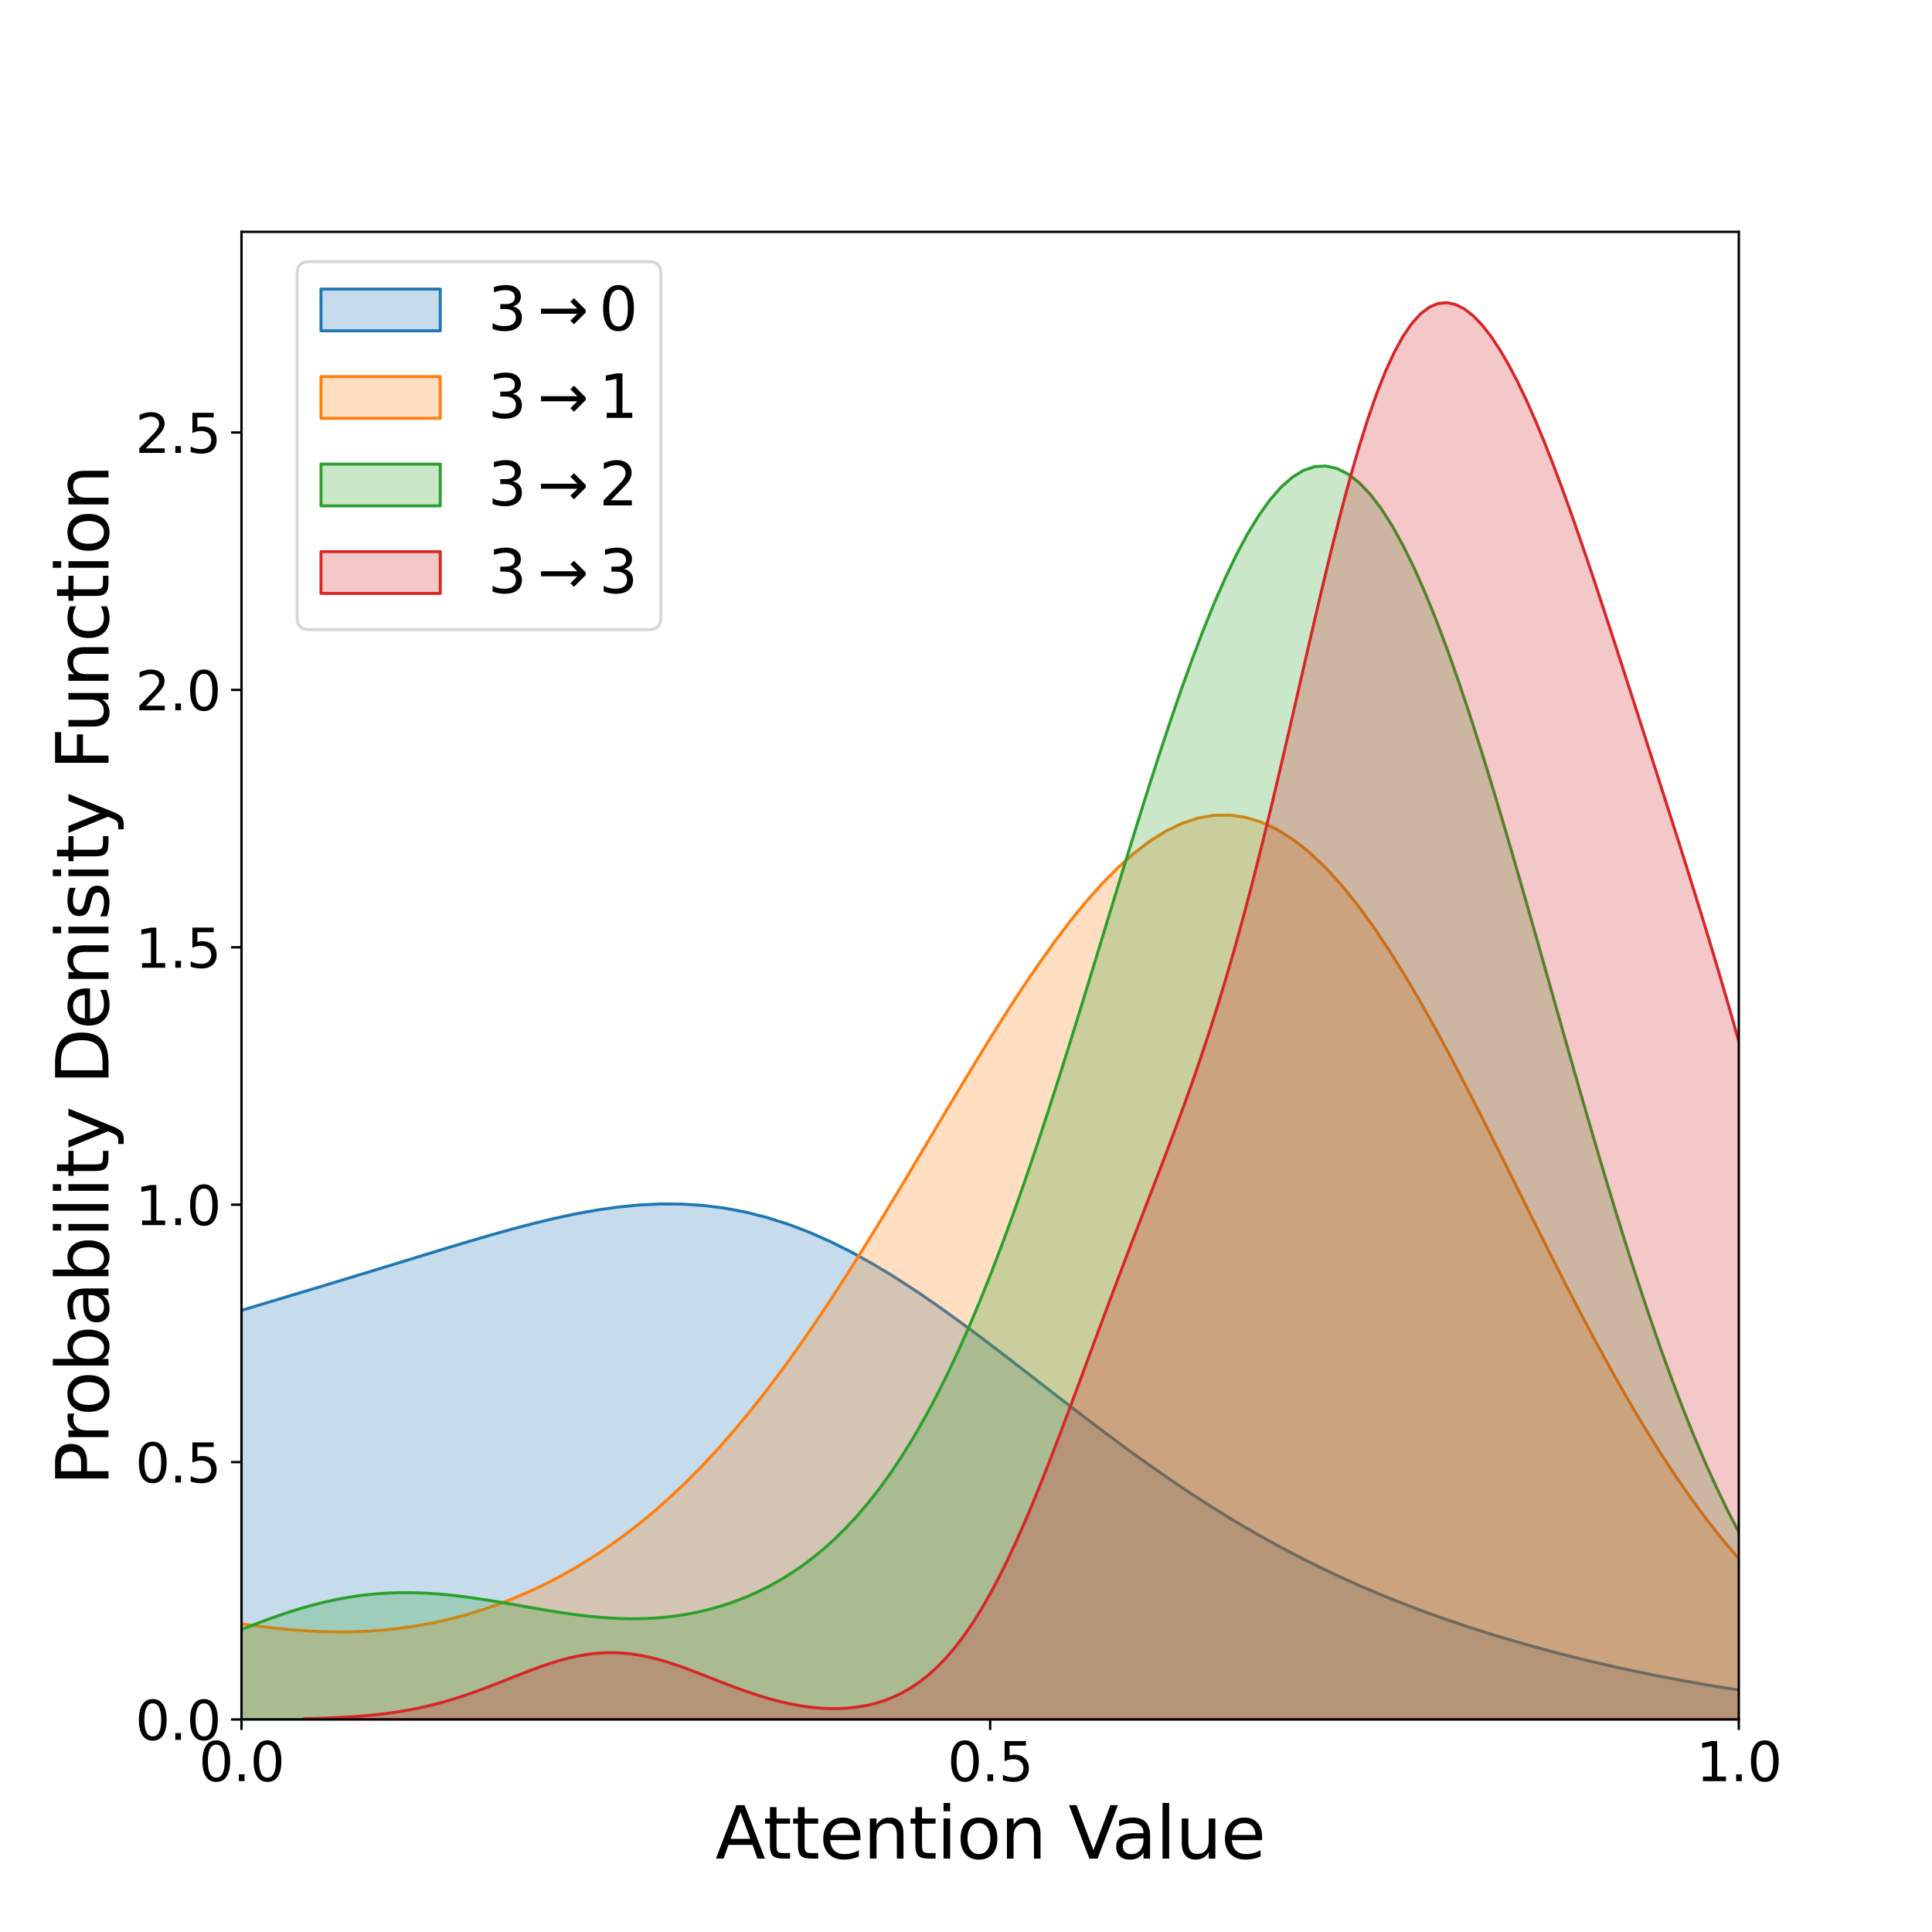 <?xml version="1.0" encoding="utf-8" standalone="no"?>
<!DOCTYPE svg PUBLIC "-//W3C//DTD SVG 1.1//EN"
  "http://www.w3.org/Graphics/SVG/1.1/DTD/svg11.dtd">
<svg xmlns:xlink="http://www.w3.org/1999/xlink" width="648pt" height="648pt" viewBox="0 0 648 648" xmlns="http://www.w3.org/2000/svg" version="1.1">
 <defs>
  <style type="text/css">*{stroke-linejoin: round; stroke-linecap: butt}</style>
 </defs>
 <g id="figure_1">
  <g id="patch_1">
   <path d="M 0 648 
L 648 648 
L 648 0 
L 0 0 
z
" style="fill: #ffffff"/>
  </g>
  <g id="axes_1">
   <g id="patch_2">
    <path d="M 81 576.72 
L 583.2 576.72 
L 583.2 77.76 
L 81 77.76 
z
" style="fill: #ffffff"/>
   </g>
   <g id="PolyCollection_1">
    <path d="M -646.642 576.62 
L -646.642 576.72 
L -639.526 576.72 
L -632.41 576.72 
L -625.294 576.72 
L -618.178 576.72 
L -611.062 576.72 
L -603.946 576.72 
L -596.83 576.72 
L -589.714 576.72 
L -582.598 576.72 
L -575.482 576.72 
L -568.366 576.72 
L -561.25 576.72 
L -554.134 576.72 
L -547.018 576.72 
L -539.902 576.72 
L -532.786 576.72 
L -525.67 576.72 
L -518.554 576.72 
L -511.438 576.72 
L -504.322 576.72 
L -497.206 576.72 
L -490.09 576.72 
L -482.974 576.72 
L -475.858 576.72 
L -468.742 576.72 
L -461.626 576.72 
L -454.51 576.72 
L -447.394 576.72 
L -440.278 576.72 
L -433.162 576.72 
L -426.046 576.72 
L -418.93 576.72 
L -411.814 576.72 
L -404.698 576.72 
L -397.582 576.72 
L -390.466 576.72 
L -383.35 576.72 
L -376.234 576.72 
L -369.118 576.72 
L -362.002 576.72 
L -354.886 576.72 
L -347.77 576.72 
L -340.654 576.72 
L -333.538 576.72 
L -326.422 576.72 
L -319.306 576.72 
L -312.19 576.72 
L -305.074 576.72 
L -297.958 576.72 
L -290.842 576.72 
L -283.726 576.72 
L -276.61 576.72 
L -269.494 576.72 
L -262.378 576.72 
L -255.262 576.72 
L -248.146 576.72 
L -241.03 576.72 
L -233.914 576.72 
L -226.798 576.72 
L -219.682 576.72 
L -212.566 576.72 
L -205.45 576.72 
L -198.334 576.72 
L -191.218 576.72 
L -184.102 576.72 
L -176.986 576.72 
L -169.87 576.72 
L -162.754 576.72 
L -155.638 576.72 
L -148.522 576.72 
L -141.406 576.72 
L -134.29 576.72 
L -127.174 576.72 
L -120.058 576.72 
L -112.942 576.72 
L -105.826 576.72 
L -98.71 576.72 
L -91.594 576.72 
L -84.478 576.72 
L -77.362 576.72 
L -70.246 576.72 
L -63.13 576.72 
L -56.014 576.72 
L -48.898 576.72 
L -41.782 576.72 
L -34.666 576.72 
L -27.55 576.72 
L -20.434 576.72 
L -13.318 576.72 
L -6.202 576.72 
L 0.914 576.72 
L 8.03 576.72 
L 15.146 576.72 
L 22.262 576.72 
L 29.378 576.72 
L 36.494 576.72 
L 43.61 576.72 
L 50.727 576.72 
L 57.843 576.72 
L 64.959 576.72 
L 72.075 576.72 
L 79.191 576.72 
L 86.307 576.72 
L 93.423 576.72 
L 100.539 576.72 
L 107.655 576.72 
L 114.771 576.72 
L 121.887 576.72 
L 129.003 576.72 
L 136.119 576.72 
L 143.235 576.72 
L 150.351 576.72 
L 157.467 576.72 
L 164.583 576.72 
L 171.699 576.72 
L 178.815 576.72 
L 185.931 576.72 
L 193.047 576.72 
L 200.163 576.72 
L 207.279 576.72 
L 214.395 576.72 
L 221.511 576.72 
L 228.627 576.72 
L 235.743 576.72 
L 242.859 576.72 
L 249.975 576.72 
L 257.091 576.72 
L 264.207 576.72 
L 271.323 576.72 
L 278.439 576.72 
L 285.555 576.72 
L 292.671 576.72 
L 299.787 576.72 
L 306.903 576.72 
L 314.019 576.72 
L 321.135 576.72 
L 328.251 576.72 
L 335.367 576.72 
L 342.483 576.72 
L 349.599 576.72 
L 356.715 576.72 
L 363.831 576.72 
L 370.947 576.72 
L 378.063 576.72 
L 385.179 576.72 
L 392.295 576.72 
L 399.411 576.72 
L 406.527 576.72 
L 413.643 576.72 
L 420.759 576.72 
L 427.875 576.72 
L 434.991 576.72 
L 442.107 576.72 
L 449.223 576.72 
L 456.339 576.72 
L 463.455 576.72 
L 470.571 576.72 
L 477.687 576.72 
L 484.803 576.72 
L 491.919 576.72 
L 499.035 576.72 
L 506.151 576.72 
L 513.267 576.72 
L 520.383 576.72 
L 527.499 576.72 
L 534.615 576.72 
L 541.731 576.72 
L 548.847 576.72 
L 555.963 576.72 
L 563.079 576.72 
L 570.195 576.72 
L 577.311 576.72 
L 584.427 576.72 
L 591.543 576.72 
L 598.659 576.72 
L 605.775 576.72 
L 612.891 576.72 
L 620.007 576.72 
L 627.123 576.72 
L 634.239 576.72 
L 641.355 576.72 
L 648.471 576.72 
L 655.587 576.72 
L 662.703 576.72 
L 669.819 576.72 
L 676.935 576.72 
L 684.051 576.72 
L 691.167 576.72 
L 698.283 576.72 
L 705.399 576.72 
L 712.515 576.72 
L 719.631 576.72 
L 726.747 576.72 
L 733.863 576.72 
L 740.979 576.72 
L 748.095 576.72 
L 755.211 576.72 
L 762.327 576.72 
L 769.443 576.72 
L 769.443 576.605 
L 769.443 576.605 
L 762.327 576.575 
L 755.211 576.537 
L 748.095 576.491 
L 740.979 576.435 
L 733.863 576.368 
L 726.747 576.286 
L 719.631 576.189 
L 712.515 576.073 
L 705.399 575.936 
L 698.283 575.774 
L 691.167 575.586 
L 684.051 575.367 
L 676.935 575.113 
L 669.819 574.822 
L 662.703 574.489 
L 655.587 574.111 
L 648.471 573.683 
L 641.355 573.202 
L 634.239 572.664 
L 627.123 572.066 
L 620.007 571.403 
L 612.891 570.673 
L 605.775 569.872 
L 598.659 568.998 
L 591.543 568.048 
L 584.427 567.02 
L 577.311 565.911 
L 570.195 564.72 
L 563.079 563.445 
L 555.963 562.084 
L 548.847 560.634 
L 541.731 559.094 
L 534.615 557.461 
L 527.499 555.732 
L 520.383 553.903 
L 513.267 551.971 
L 506.151 549.928 
L 499.035 547.771 
L 491.919 545.491 
L 484.803 543.082 
L 477.687 540.535 
L 470.571 537.84 
L 463.455 534.988 
L 456.339 531.969 
L 449.223 528.775 
L 442.107 525.395 
L 434.991 521.823 
L 427.875 518.05 
L 420.759 514.073 
L 413.643 509.89 
L 406.527 505.501 
L 399.411 500.911 
L 392.295 496.128 
L 385.179 491.165 
L 378.063 486.039 
L 370.947 480.772 
L 363.831 475.39 
L 356.715 469.926 
L 349.599 464.415 
L 342.483 458.896 
L 335.367 453.414 
L 328.251 448.012 
L 321.135 442.74 
L 314.019 437.644 
L 306.903 432.772 
L 299.787 428.17 
L 292.671 423.882 
L 285.555 419.945 
L 278.439 416.395 
L 271.323 413.259 
L 264.207 410.561 
L 257.091 408.313 
L 249.975 406.523 
L 242.859 405.19 
L 235.743 404.306 
L 228.627 403.855 
L 221.511 403.816 
L 214.395 404.16 
L 207.279 404.855 
L 200.163 405.864 
L 193.047 407.148 
L 185.931 408.668 
L 178.815 410.383 
L 171.699 412.255 
L 164.583 414.247 
L 157.467 416.327 
L 150.351 418.464 
L 143.235 420.635 
L 136.119 422.821 
L 129.003 425.006 
L 121.887 427.182 
L 114.771 429.345 
L 107.655 431.493 
L 100.539 433.631 
L 93.423 435.765 
L 86.307 437.904 
L 79.191 440.058 
L 72.075 442.238 
L 64.959 444.454 
L 57.843 446.716 
L 50.727 449.031 
L 43.61 451.406 
L 36.494 453.845 
L 29.378 456.348 
L 22.262 458.915 
L 15.146 461.539 
L 8.03 464.216 
L 0.914 466.936 
L -6.202 469.687 
L -13.318 472.459 
L -20.434 475.237 
L -27.55 478.008 
L -34.666 480.757 
L -41.782 483.472 
L -48.898 486.14 
L -56.014 488.748 
L -63.13 491.287 
L -70.246 493.747 
L -77.362 496.123 
L -84.478 498.408 
L -91.594 500.6 
L -98.71 502.698 
L -105.826 504.701 
L -112.942 506.611 
L -120.058 508.431 
L -127.174 510.166 
L -134.29 511.82 
L -141.406 513.401 
L -148.522 514.913 
L -155.638 516.365 
L -162.754 517.762 
L -169.87 519.112 
L -176.986 520.42 
L -184.102 521.694 
L -191.218 522.94 
L -198.334 524.162 
L -205.45 525.366 
L -212.566 526.557 
L -219.682 527.739 
L -226.798 528.916 
L -233.914 530.091 
L -241.03 531.268 
L -248.146 532.449 
L -255.262 533.636 
L -262.378 534.832 
L -269.494 536.038 
L -276.61 537.256 
L -283.726 538.488 
L -290.842 539.733 
L -297.958 540.993 
L -305.074 542.266 
L -312.19 543.554 
L -319.306 544.854 
L -326.422 546.166 
L -333.538 547.487 
L -340.654 548.815 
L -347.77 550.148 
L -354.886 551.482 
L -362.002 552.814 
L -369.118 554.139 
L -376.234 555.453 
L -383.35 556.752 
L -390.466 558.032 
L -397.582 559.287 
L -404.698 560.513 
L -411.814 561.705 
L -418.93 562.861 
L -426.046 563.974 
L -433.162 565.043 
L -440.278 566.065 
L -447.394 567.035 
L -454.51 567.953 
L -461.626 568.817 
L -468.742 569.627 
L -475.858 570.38 
L -482.974 571.079 
L -490.09 571.723 
L -497.206 572.313 
L -504.322 572.852 
L -511.438 573.34 
L -518.554 573.781 
L -525.67 574.176 
L -532.786 574.529 
L -539.902 574.842 
L -547.018 575.119 
L -554.134 575.361 
L -561.25 575.573 
L -568.366 575.756 
L -575.482 575.914 
L -582.598 576.05 
L -589.714 576.166 
L -596.83 576.264 
L -603.946 576.347 
L -611.062 576.416 
L -618.178 576.474 
L -625.294 576.522 
L -632.41 576.561 
L -639.526 576.593 
L -646.642 576.62 
z
" clip-path="url(#p591a018c8f)" style="fill: #1f77b4; fill-opacity: 0.25; stroke: #1f77b4"/>
   </g>
   <g id="PolyCollection_2">
    <path d="M -309.233 576.579 
L -309.233 576.72 
L -303.887 576.72 
L -298.542 576.72 
L -293.196 576.72 
L -287.851 576.72 
L -282.505 576.72 
L -277.16 576.72 
L -271.814 576.72 
L -266.469 576.72 
L -261.123 576.72 
L -255.778 576.72 
L -250.432 576.72 
L -245.087 576.72 
L -239.741 576.72 
L -234.396 576.72 
L -229.05 576.72 
L -223.705 576.72 
L -218.359 576.72 
L -213.014 576.72 
L -207.668 576.72 
L -202.323 576.72 
L -196.977 576.72 
L -191.632 576.72 
L -186.286 576.72 
L -180.941 576.72 
L -175.595 576.72 
L -170.25 576.72 
L -164.904 576.72 
L -159.559 576.72 
L -154.213 576.72 
L -148.868 576.72 
L -143.522 576.72 
L -138.177 576.72 
L -132.831 576.72 
L -127.486 576.72 
L -122.14 576.72 
L -116.795 576.72 
L -111.449 576.72 
L -106.104 576.72 
L -100.758 576.72 
L -95.413 576.72 
L -90.067 576.72 
L -84.722 576.72 
L -79.376 576.72 
L -74.031 576.72 
L -68.685 576.72 
L -63.34 576.72 
L -57.994 576.72 
L -52.649 576.72 
L -47.303 576.72 
L -41.958 576.72 
L -36.612 576.72 
L -31.267 576.72 
L -25.921 576.72 
L -20.576 576.72 
L -15.23 576.72 
L -9.885 576.72 
L -4.539 576.72 
L 0.806 576.72 
L 6.152 576.72 
L 11.497 576.72 
L 16.843 576.72 
L 22.188 576.72 
L 27.534 576.72 
L 32.879 576.72 
L 38.225 576.72 
L 43.57 576.72 
L 48.916 576.72 
L 54.261 576.72 
L 59.607 576.72 
L 64.952 576.72 
L 70.298 576.72 
L 75.643 576.72 
L 80.989 576.72 
L 86.334 576.72 
L 91.68 576.72 
L 97.025 576.72 
L 102.371 576.72 
L 107.716 576.72 
L 113.062 576.72 
L 118.407 576.72 
L 123.753 576.72 
L 129.098 576.72 
L 134.444 576.72 
L 139.789 576.72 
L 145.135 576.72 
L 150.48 576.72 
L 155.826 576.72 
L 161.171 576.72 
L 166.517 576.72 
L 171.862 576.72 
L 177.207 576.72 
L 182.553 576.72 
L 187.898 576.72 
L 193.244 576.72 
L 198.589 576.72 
L 203.935 576.72 
L 209.28 576.72 
L 214.626 576.72 
L 219.971 576.72 
L 225.317 576.72 
L 230.662 576.72 
L 236.008 576.72 
L 241.353 576.72 
L 246.699 576.72 
L 252.044 576.72 
L 257.39 576.72 
L 262.735 576.72 
L 268.081 576.72 
L 273.426 576.72 
L 278.772 576.72 
L 284.117 576.72 
L 289.463 576.72 
L 294.808 576.72 
L 300.154 576.72 
L 305.499 576.72 
L 310.845 576.72 
L 316.19 576.72 
L 321.536 576.72 
L 326.881 576.72 
L 332.227 576.72 
L 337.572 576.72 
L 342.918 576.72 
L 348.263 576.72 
L 353.609 576.72 
L 358.954 576.72 
L 364.3 576.72 
L 369.645 576.72 
L 374.991 576.72 
L 380.336 576.72 
L 385.682 576.72 
L 391.027 576.72 
L 396.373 576.72 
L 401.718 576.72 
L 407.064 576.72 
L 412.409 576.72 
L 417.755 576.72 
L 423.1 576.72 
L 428.446 576.72 
L 433.791 576.72 
L 439.137 576.72 
L 444.482 576.72 
L 449.828 576.72 
L 455.173 576.72 
L 460.519 576.72 
L 465.864 576.72 
L 471.21 576.72 
L 476.555 576.72 
L 481.901 576.72 
L 487.246 576.72 
L 492.592 576.72 
L 497.937 576.72 
L 503.283 576.72 
L 508.628 576.72 
L 513.974 576.72 
L 519.319 576.72 
L 524.665 576.72 
L 530.01 576.72 
L 535.356 576.72 
L 540.701 576.72 
L 546.047 576.72 
L 551.392 576.72 
L 556.738 576.72 
L 562.083 576.72 
L 567.429 576.72 
L 572.774 576.72 
L 578.12 576.72 
L 583.465 576.72 
L 588.811 576.72 
L 594.156 576.72 
L 599.502 576.72 
L 604.847 576.72 
L 610.193 576.72 
L 615.538 576.72 
L 620.884 576.72 
L 626.229 576.72 
L 631.575 576.72 
L 636.92 576.72 
L 642.266 576.72 
L 647.611 576.72 
L 652.957 576.72 
L 658.302 576.72 
L 663.648 576.72 
L 668.993 576.72 
L 674.339 576.72 
L 679.684 576.72 
L 685.03 576.72 
L 690.375 576.72 
L 695.721 576.72 
L 701.066 576.72 
L 706.412 576.72 
L 711.757 576.72 
L 717.103 576.72 
L 722.448 576.72 
L 727.793 576.72 
L 733.139 576.72 
L 738.484 576.72 
L 743.83 576.72 
L 749.175 576.72 
L 754.521 576.72 
L 754.521 576.524 
L 754.521 576.524 
L 749.175 576.47 
L 743.83 576.404 
L 738.484 576.321 
L 733.139 576.218 
L 727.793 576.093 
L 722.448 575.94 
L 717.103 575.753 
L 711.757 575.527 
L 706.412 575.255 
L 701.066 574.928 
L 695.721 574.539 
L 690.375 574.076 
L 685.03 573.528 
L 679.684 572.882 
L 674.339 572.126 
L 668.993 571.242 
L 663.648 570.215 
L 658.302 569.027 
L 652.957 567.658 
L 647.611 566.087 
L 642.266 564.292 
L 636.92 562.252 
L 631.575 559.941 
L 626.229 557.336 
L 620.884 554.413 
L 615.538 551.146 
L 610.193 547.512 
L 604.847 543.488 
L 599.502 539.051 
L 594.156 534.183 
L 588.811 528.867 
L 583.465 523.088 
L 578.12 516.836 
L 572.774 510.105 
L 567.429 502.895 
L 562.083 495.211 
L 556.738 487.062 
L 551.392 478.468 
L 546.047 469.45 
L 540.701 460.041 
L 535.356 450.278 
L 530.01 440.206 
L 524.665 429.876 
L 519.319 419.346 
L 513.974 408.679 
L 508.628 397.943 
L 503.283 387.211 
L 497.937 376.558 
L 492.592 366.06 
L 487.246 355.797 
L 481.901 345.847 
L 476.555 336.285 
L 471.21 327.187 
L 465.864 318.621 
L 460.519 310.654 
L 455.173 303.344 
L 449.828 296.746 
L 444.482 290.905 
L 439.137 285.86 
L 433.791 281.642 
L 428.446 278.274 
L 423.1 275.77 
L 417.755 274.137 
L 412.409 273.374 
L 407.064 273.475 
L 401.718 274.424 
L 396.373 276.201 
L 391.027 278.778 
L 385.682 282.123 
L 380.336 286.2 
L 374.991 290.968 
L 369.645 296.382 
L 364.3 302.395 
L 358.954 308.955 
L 353.609 316.01 
L 348.263 323.505 
L 342.918 331.384 
L 337.572 339.59 
L 332.227 348.066 
L 326.881 356.754 
L 321.536 365.597 
L 316.19 374.54 
L 310.845 383.528 
L 305.499 392.509 
L 300.154 401.433 
L 294.808 410.254 
L 289.463 418.928 
L 284.117 427.417 
L 278.772 435.684 
L 273.426 443.7 
L 268.081 451.437 
L 262.735 458.875 
L 257.39 465.996 
L 252.044 472.789 
L 246.699 479.243 
L 241.353 485.356 
L 236.008 491.127 
L 230.662 496.558 
L 225.317 501.653 
L 219.971 506.421 
L 214.626 510.871 
L 209.28 515.011 
L 203.935 518.854 
L 198.589 522.411 
L 193.244 525.692 
L 187.898 528.708 
L 182.553 531.47 
L 177.207 533.986 
L 171.862 536.265 
L 166.517 538.314 
L 161.171 540.14 
L 155.826 541.748 
L 150.48 543.143 
L 145.135 544.33 
L 139.789 545.313 
L 134.444 546.098 
L 129.098 546.688 
L 123.753 547.09 
L 118.407 547.311 
L 113.062 547.358 
L 107.716 547.241 
L 102.371 546.97 
L 97.025 546.559 
L 91.68 546.02 
L 86.334 545.371 
L 80.989 544.628 
L 75.643 543.81 
L 70.298 542.936 
L 64.952 542.028 
L 59.607 541.105 
L 54.261 540.188 
L 48.916 539.299 
L 43.57 538.456 
L 38.225 537.679 
L 32.879 536.983 
L 27.534 536.385 
L 22.188 535.897 
L 16.843 535.529 
L 11.497 535.289 
L 6.152 535.184 
L 0.806 535.215 
L -4.539 535.384 
L -9.885 535.687 
L -15.23 536.122 
L -20.576 536.681 
L -25.921 537.357 
L -31.267 538.141 
L -36.612 539.023 
L -41.958 539.993 
L -47.303 541.039 
L -52.649 542.151 
L -57.994 543.318 
L -63.34 544.528 
L -68.685 545.774 
L -74.031 547.045 
L -79.376 548.333 
L -84.722 549.63 
L -90.067 550.931 
L -95.413 552.228 
L -100.758 553.517 
L -106.104 554.793 
L -111.449 556.052 
L -116.795 557.29 
L -122.14 558.503 
L -127.486 559.689 
L -132.831 560.845 
L -138.177 561.968 
L -143.522 563.055 
L -148.868 564.105 
L -154.213 565.114 
L -159.559 566.081 
L -164.904 567.004 
L -170.25 567.881 
L -175.595 568.712 
L -180.941 569.494 
L -186.286 570.228 
L -191.632 570.913 
L -196.977 571.548 
L -202.323 572.136 
L -207.668 572.675 
L -213.014 573.168 
L -218.359 573.616 
L -223.705 574.021 
L -229.05 574.385 
L -234.396 574.71 
L -239.741 574.999 
L -245.087 575.254 
L -250.432 575.477 
L -255.778 575.672 
L -261.123 575.841 
L -266.469 575.987 
L -271.814 576.112 
L -277.16 576.218 
L -282.505 576.308 
L -287.851 576.384 
L -293.196 576.447 
L -298.542 576.5 
L -303.887 576.543 
L -309.233 576.579 
z
" clip-path="url(#p591a018c8f)" style="fill: #ff7f0e; fill-opacity: 0.25; stroke: #ff7f0e"/>
   </g>
   <g id="PolyCollection_3">
    <path d="M -53.025 576.513 
L -53.025 576.72 
L -49.283 576.72 
L -45.541 576.72 
L -41.8 576.72 
L -38.058 576.72 
L -34.316 576.72 
L -30.575 576.72 
L -26.833 576.72 
L -23.091 576.72 
L -19.349 576.72 
L -15.608 576.72 
L -11.866 576.72 
L -8.124 576.72 
L -4.383 576.72 
L -0.641 576.72 
L 3.101 576.72 
L 6.843 576.72 
L 10.584 576.72 
L 14.326 576.72 
L 18.068 576.72 
L 21.809 576.72 
L 25.551 576.72 
L 29.293 576.72 
L 33.035 576.72 
L 36.776 576.72 
L 40.518 576.72 
L 44.26 576.72 
L 48.001 576.72 
L 51.743 576.72 
L 55.485 576.72 
L 59.227 576.72 
L 62.968 576.72 
L 66.71 576.72 
L 70.452 576.72 
L 74.193 576.72 
L 77.935 576.72 
L 81.677 576.72 
L 85.419 576.72 
L 89.16 576.72 
L 92.902 576.72 
L 96.644 576.72 
L 100.385 576.72 
L 104.127 576.72 
L 107.869 576.72 
L 111.611 576.72 
L 115.352 576.72 
L 119.094 576.72 
L 122.836 576.72 
L 126.577 576.72 
L 130.319 576.72 
L 134.061 576.72 
L 137.803 576.72 
L 141.544 576.72 
L 145.286 576.72 
L 149.028 576.72 
L 152.769 576.72 
L 156.511 576.72 
L 160.253 576.72 
L 163.995 576.72 
L 167.736 576.72 
L 171.478 576.72 
L 175.22 576.72 
L 178.961 576.72 
L 182.703 576.72 
L 186.445 576.72 
L 190.187 576.72 
L 193.928 576.72 
L 197.67 576.72 
L 201.412 576.72 
L 205.153 576.72 
L 208.895 576.72 
L 212.637 576.72 
L 216.379 576.72 
L 220.12 576.72 
L 223.862 576.72 
L 227.604 576.72 
L 231.345 576.72 
L 235.087 576.72 
L 238.829 576.72 
L 242.571 576.72 
L 246.312 576.72 
L 250.054 576.72 
L 253.796 576.72 
L 257.537 576.72 
L 261.279 576.72 
L 265.021 576.72 
L 268.763 576.72 
L 272.504 576.72 
L 276.246 576.72 
L 279.988 576.72 
L 283.729 576.72 
L 287.471 576.72 
L 291.213 576.72 
L 294.955 576.72 
L 298.696 576.72 
L 302.438 576.72 
L 306.18 576.72 
L 309.921 576.72 
L 313.663 576.72 
L 317.405 576.72 
L 321.147 576.72 
L 324.888 576.72 
L 328.63 576.72 
L 332.372 576.72 
L 336.113 576.72 
L 339.855 576.72 
L 343.597 576.72 
L 347.339 576.72 
L 351.08 576.72 
L 354.822 576.72 
L 358.564 576.72 
L 362.305 576.72 
L 366.047 576.72 
L 369.789 576.72 
L 373.531 576.72 
L 377.272 576.72 
L 381.014 576.72 
L 384.756 576.72 
L 388.497 576.72 
L 392.239 576.72 
L 395.981 576.72 
L 399.723 576.72 
L 403.464 576.72 
L 407.206 576.72 
L 410.948 576.72 
L 414.689 576.72 
L 418.431 576.72 
L 422.173 576.72 
L 425.915 576.72 
L 429.656 576.72 
L 433.398 576.72 
L 437.14 576.72 
L 440.881 576.72 
L 444.623 576.72 
L 448.365 576.72 
L 452.107 576.72 
L 455.848 576.72 
L 459.59 576.72 
L 463.332 576.72 
L 467.073 576.72 
L 470.815 576.72 
L 474.557 576.72 
L 478.299 576.72 
L 482.04 576.72 
L 485.782 576.72 
L 489.524 576.72 
L 493.265 576.72 
L 497.007 576.72 
L 500.749 576.72 
L 504.491 576.72 
L 508.232 576.72 
L 511.974 576.72 
L 515.716 576.72 
L 519.457 576.72 
L 523.199 576.72 
L 526.941 576.72 
L 530.683 576.72 
L 534.424 576.72 
L 538.166 576.72 
L 541.908 576.72 
L 545.649 576.72 
L 549.391 576.72 
L 553.133 576.72 
L 556.875 576.72 
L 560.616 576.72 
L 564.358 576.72 
L 568.1 576.72 
L 571.841 576.72 
L 575.583 576.72 
L 579.325 576.72 
L 583.067 576.72 
L 586.808 576.72 
L 590.55 576.72 
L 594.292 576.72 
L 598.033 576.72 
L 601.775 576.72 
L 605.517 576.72 
L 609.259 576.72 
L 613 576.72 
L 616.742 576.72 
L 620.484 576.72 
L 624.225 576.72 
L 627.967 576.72 
L 631.709 576.72 
L 635.451 576.72 
L 639.192 576.72 
L 642.934 576.72 
L 646.676 576.72 
L 650.417 576.72 
L 654.159 576.72 
L 657.901 576.72 
L 661.643 576.72 
L 665.384 576.72 
L 669.126 576.72 
L 672.868 576.72 
L 676.609 576.72 
L 680.351 576.72 
L 684.093 576.72 
L 687.835 576.72 
L 691.576 576.72 
L 691.576 576.354 
L 691.576 576.354 
L 687.835 576.25 
L 684.093 576.121 
L 680.351 575.96 
L 676.609 575.761 
L 672.868 575.516 
L 669.126 575.216 
L 665.384 574.852 
L 661.643 574.412 
L 657.901 573.883 
L 654.159 573.252 
L 650.417 572.501 
L 646.676 571.614 
L 642.934 570.572 
L 639.192 569.354 
L 635.451 567.939 
L 631.709 566.303 
L 627.967 564.422 
L 624.225 562.271 
L 620.484 559.825 
L 616.742 557.056 
L 613 553.94 
L 609.259 550.45 
L 605.517 546.56 
L 601.775 542.248 
L 598.033 537.489 
L 594.292 532.265 
L 590.55 526.556 
L 586.808 520.348 
L 583.067 513.627 
L 579.325 506.385 
L 575.583 498.616 
L 571.841 490.321 
L 568.1 481.501 
L 564.358 472.166 
L 560.616 462.326 
L 556.875 451.999 
L 553.133 441.208 
L 549.391 429.979 
L 545.649 418.343 
L 541.908 406.338 
L 538.166 394.003 
L 534.424 381.384 
L 530.683 368.532 
L 526.941 355.5 
L 523.199 342.346 
L 519.457 329.132 
L 515.716 315.922 
L 511.974 302.784 
L 508.232 289.787 
L 504.491 277.004 
L 500.749 264.505 
L 497.007 252.366 
L 493.265 240.658 
L 489.524 229.455 
L 485.782 218.827 
L 482.04 208.843 
L 478.299 199.567 
L 474.557 191.061 
L 470.815 183.382 
L 467.073 176.582 
L 463.332 170.705 
L 459.59 165.791 
L 455.848 161.873 
L 452.107 158.974 
L 448.365 157.113 
L 444.623 156.298 
L 440.881 156.532 
L 437.14 157.808 
L 433.398 160.112 
L 429.656 163.424 
L 425.915 167.715 
L 422.173 172.95 
L 418.431 179.088 
L 414.689 186.082 
L 410.948 193.879 
L 407.206 202.422 
L 403.464 211.651 
L 399.723 221.5 
L 395.981 231.903 
L 392.239 242.788 
L 388.497 254.086 
L 384.756 265.724 
L 381.014 277.629 
L 377.272 289.729 
L 373.531 301.953 
L 369.789 314.233 
L 366.047 326.501 
L 362.305 338.692 
L 358.564 350.747 
L 354.822 362.608 
L 351.08 374.223 
L 347.339 385.545 
L 343.597 396.531 
L 339.855 407.144 
L 336.113 417.353 
L 332.372 427.131 
L 328.63 436.458 
L 324.888 445.32 
L 321.147 453.707 
L 317.405 461.614 
L 313.663 469.042 
L 309.921 475.996 
L 306.18 482.484 
L 302.438 488.517 
L 298.696 494.112 
L 294.955 499.285 
L 291.213 504.055 
L 287.471 508.442 
L 283.729 512.468 
L 279.988 516.153 
L 276.246 519.519 
L 272.504 522.587 
L 268.763 525.376 
L 265.021 527.904 
L 261.279 530.189 
L 257.537 532.246 
L 253.796 534.089 
L 250.054 535.73 
L 246.312 537.181 
L 242.571 538.451 
L 238.829 539.547 
L 235.087 540.479 
L 231.345 541.251 
L 227.604 541.871 
L 223.862 542.344 
L 220.12 542.676 
L 216.379 542.874 
L 212.637 542.944 
L 208.895 542.895 
L 205.153 542.733 
L 201.412 542.469 
L 197.67 542.112 
L 193.928 541.673 
L 190.187 541.165 
L 186.445 540.599 
L 182.703 539.99 
L 178.961 539.35 
L 175.22 538.694 
L 171.478 538.036 
L 167.736 537.39 
L 163.995 536.769 
L 160.253 536.188 
L 156.511 535.659 
L 152.769 535.194 
L 149.028 534.805 
L 145.286 534.501 
L 141.544 534.292 
L 137.803 534.187 
L 134.061 534.191 
L 130.319 534.311 
L 126.577 534.55 
L 122.836 534.911 
L 119.094 535.396 
L 115.352 536.005 
L 111.611 536.735 
L 107.869 537.584 
L 104.127 538.548 
L 100.385 539.62 
L 96.644 540.793 
L 92.902 542.059 
L 89.16 543.409 
L 85.419 544.833 
L 81.677 546.317 
L 77.935 547.852 
L 74.193 549.424 
L 70.452 551.022 
L 66.71 552.631 
L 62.968 554.24 
L 59.227 555.836 
L 55.485 557.409 
L 51.743 558.947 
L 48.001 560.44 
L 44.26 561.879 
L 40.518 563.258 
L 36.776 564.569 
L 33.035 565.807 
L 29.293 566.969 
L 25.551 568.052 
L 21.809 569.055 
L 18.068 569.977 
L 14.326 570.82 
L 10.584 571.584 
L 6.843 572.274 
L 3.101 572.892 
L -0.641 573.442 
L -4.383 573.929 
L -8.124 574.356 
L -11.866 574.729 
L -15.608 575.053 
L -19.349 575.331 
L -23.091 575.57 
L -26.833 575.773 
L -30.575 575.945 
L -34.316 576.089 
L -38.058 576.209 
L -41.8 576.309 
L -45.541 576.391 
L -49.283 576.459 
L -53.025 576.513 
z
" clip-path="url(#p591a018c8f)" style="fill: #2ca02c; fill-opacity: 0.25; stroke: #2ca02c"/>
   </g>
   <g id="PolyCollection_4">
    <defs>
     <path id="m85463af26b" d="M 102.043 -71.529 
L 102.043 -71.28 
L 104.991 -71.28 
L 107.939 -71.28 
L 110.888 -71.28 
L 113.836 -71.28 
L 116.784 -71.28 
L 119.733 -71.28 
L 122.681 -71.28 
L 125.629 -71.28 
L 128.578 -71.28 
L 131.526 -71.28 
L 134.474 -71.28 
L 137.423 -71.28 
L 140.371 -71.28 
L 143.319 -71.28 
L 146.268 -71.28 
L 149.216 -71.28 
L 152.164 -71.28 
L 155.113 -71.28 
L 158.061 -71.28 
L 161.009 -71.28 
L 163.958 -71.28 
L 166.906 -71.28 
L 169.854 -71.28 
L 172.802 -71.28 
L 175.751 -71.28 
L 178.699 -71.28 
L 181.647 -71.28 
L 184.596 -71.28 
L 187.544 -71.28 
L 190.492 -71.28 
L 193.441 -71.28 
L 196.389 -71.28 
L 199.337 -71.28 
L 202.286 -71.28 
L 205.234 -71.28 
L 208.182 -71.28 
L 211.131 -71.28 
L 214.079 -71.28 
L 217.027 -71.28 
L 219.976 -71.28 
L 222.924 -71.28 
L 225.872 -71.28 
L 228.821 -71.28 
L 231.769 -71.28 
L 234.717 -71.28 
L 237.666 -71.28 
L 240.614 -71.28 
L 243.562 -71.28 
L 246.51 -71.28 
L 249.459 -71.28 
L 252.407 -71.28 
L 255.355 -71.28 
L 258.304 -71.28 
L 261.252 -71.28 
L 264.2 -71.28 
L 267.149 -71.28 
L 270.097 -71.28 
L 273.045 -71.28 
L 275.994 -71.28 
L 278.942 -71.28 
L 281.89 -71.28 
L 284.839 -71.28 
L 287.787 -71.28 
L 290.735 -71.28 
L 293.684 -71.28 
L 296.632 -71.28 
L 299.58 -71.28 
L 302.529 -71.28 
L 305.477 -71.28 
L 308.425 -71.28 
L 311.373 -71.28 
L 314.322 -71.28 
L 317.27 -71.28 
L 320.218 -71.28 
L 323.167 -71.28 
L 326.115 -71.28 
L 329.063 -71.28 
L 332.012 -71.28 
L 334.96 -71.28 
L 337.908 -71.28 
L 340.857 -71.28 
L 343.805 -71.28 
L 346.753 -71.28 
L 349.702 -71.28 
L 352.65 -71.28 
L 355.598 -71.28 
L 358.547 -71.28 
L 361.495 -71.28 
L 364.443 -71.28 
L 367.392 -71.28 
L 370.34 -71.28 
L 373.288 -71.28 
L 376.236 -71.28 
L 379.185 -71.28 
L 382.133 -71.28 
L 385.081 -71.28 
L 388.03 -71.28 
L 390.978 -71.28 
L 393.926 -71.28 
L 396.875 -71.28 
L 399.823 -71.28 
L 402.771 -71.28 
L 405.72 -71.28 
L 408.668 -71.28 
L 411.616 -71.28 
L 414.565 -71.28 
L 417.513 -71.28 
L 420.461 -71.28 
L 423.41 -71.28 
L 426.358 -71.28 
L 429.306 -71.28 
L 432.255 -71.28 
L 435.203 -71.28 
L 438.151 -71.28 
L 441.1 -71.28 
L 444.048 -71.28 
L 446.996 -71.28 
L 449.944 -71.28 
L 452.893 -71.28 
L 455.841 -71.28 
L 458.789 -71.28 
L 461.738 -71.28 
L 464.686 -71.28 
L 467.634 -71.28 
L 470.583 -71.28 
L 473.531 -71.28 
L 476.479 -71.28 
L 479.428 -71.28 
L 482.376 -71.28 
L 485.324 -71.28 
L 488.273 -71.28 
L 491.221 -71.28 
L 494.169 -71.28 
L 497.118 -71.28 
L 500.066 -71.28 
L 503.014 -71.28 
L 505.963 -71.28 
L 508.911 -71.28 
L 511.859 -71.28 
L 514.807 -71.28 
L 517.756 -71.28 
L 520.704 -71.28 
L 523.652 -71.28 
L 526.601 -71.28 
L 529.549 -71.28 
L 532.497 -71.28 
L 535.446 -71.28 
L 538.394 -71.28 
L 541.342 -71.28 
L 544.291 -71.28 
L 547.239 -71.28 
L 550.187 -71.28 
L 553.136 -71.28 
L 556.084 -71.28 
L 559.032 -71.28 
L 561.981 -71.28 
L 564.929 -71.28 
L 567.877 -71.28 
L 570.826 -71.28 
L 573.774 -71.28 
L 576.722 -71.28 
L 579.671 -71.28 
L 582.619 -71.28 
L 585.567 -71.28 
L 588.515 -71.28 
L 591.464 -71.28 
L 594.412 -71.28 
L 597.36 -71.28 
L 600.309 -71.28 
L 603.257 -71.28 
L 606.205 -71.28 
L 609.154 -71.28 
L 612.102 -71.28 
L 615.05 -71.28 
L 617.999 -71.28 
L 620.947 -71.28 
L 623.895 -71.28 
L 626.844 -71.28 
L 629.792 -71.28 
L 632.74 -71.28 
L 635.689 -71.28 
L 638.637 -71.28 
L 641.585 -71.28 
L 644.534 -71.28 
L 647.482 -71.28 
L 650.43 -71.28 
L 653.378 -71.28 
L 656.327 -71.28 
L 659.275 -71.28 
L 662.223 -71.28 
L 665.172 -71.28 
L 668.12 -71.28 
L 671.068 -71.28 
L 674.017 -71.28 
L 676.965 -71.28 
L 679.913 -71.28 
L 682.862 -71.28 
L 685.81 -71.28 
L 688.758 -71.28 
L 688.758 -72.545 
L 688.758 -72.545 
L 685.81 -72.925 
L 682.862 -73.404 
L 679.913 -74.001 
L 676.965 -74.743 
L 674.017 -75.654 
L 671.068 -76.766 
L 668.12 -78.112 
L 665.172 -79.727 
L 662.223 -81.649 
L 659.275 -83.92 
L 656.327 -86.579 
L 653.378 -89.669 
L 650.43 -93.228 
L 647.482 -97.296 
L 644.534 -101.905 
L 641.585 -107.085 
L 638.637 -112.859 
L 635.689 -119.24 
L 632.74 -126.236 
L 629.792 -133.84 
L 626.844 -142.038 
L 623.895 -150.803 
L 620.947 -160.099 
L 617.999 -169.876 
L 615.05 -180.08 
L 612.102 -190.644 
L 609.154 -201.497 
L 606.205 -212.567 
L 603.257 -223.777 
L 600.309 -235.054 
L 597.36 -246.328 
L 594.412 -257.536 
L 591.464 -268.624 
L 588.515 -279.549 
L 585.567 -290.279 
L 582.619 -300.793 
L 579.671 -311.084 
L 576.722 -321.156 
L 573.774 -331.023 
L 570.826 -340.706 
L 567.877 -350.232 
L 564.929 -359.633 
L 561.981 -368.938 
L 559.032 -378.178 
L 556.084 -387.375 
L 553.136 -396.549 
L 550.187 -405.709 
L 547.239 -414.856 
L 544.291 -423.982 
L 541.342 -433.071 
L 538.394 -442.096 
L 535.446 -451.027 
L 532.497 -459.824 
L 529.549 -468.446 
L 526.601 -476.849 
L 523.652 -484.986 
L 520.704 -492.812 
L 517.756 -500.281 
L 514.807 -507.35 
L 511.859 -513.975 
L 508.911 -520.115 
L 505.963 -525.727 
L 503.014 -530.77 
L 500.066 -535.199 
L 497.118 -538.969 
L 494.169 -542.032 
L 491.221 -544.339 
L 488.273 -545.839 
L 485.324 -546.48 
L 482.376 -546.212 
L 479.428 -544.987 
L 476.479 -542.764 
L 473.531 -539.509 
L 470.583 -535.201 
L 467.634 -529.83 
L 464.686 -523.404 
L 461.738 -515.947 
L 458.789 -507.502 
L 455.841 -498.133 
L 452.893 -487.919 
L 449.944 -476.959 
L 446.996 -465.364 
L 444.048 -453.259 
L 441.1 -440.775 
L 438.151 -428.047 
L 435.203 -415.21 
L 432.255 -402.392 
L 429.306 -389.714 
L 426.358 -377.282 
L 423.41 -365.186 
L 420.461 -353.497 
L 417.513 -342.266 
L 414.565 -331.523 
L 411.616 -321.276 
L 408.668 -311.516 
L 405.72 -302.216 
L 402.771 -293.332 
L 399.823 -284.813 
L 396.875 -276.595 
L 393.926 -268.615 
L 390.978 -260.807 
L 388.03 -253.108 
L 385.081 -245.462 
L 382.133 -237.822 
L 379.185 -230.15 
L 376.236 -222.421 
L 373.288 -214.624 
L 370.34 -206.759 
L 367.392 -198.839 
L 364.443 -190.886 
L 361.495 -182.934 
L 358.547 -175.022 
L 355.598 -167.196 
L 352.65 -159.505 
L 349.702 -151.998 
L 346.753 -144.724 
L 343.805 -137.727 
L 340.857 -131.05 
L 337.908 -124.727 
L 334.96 -118.787 
L 332.012 -113.251 
L 329.063 -108.135 
L 326.115 -103.444 
L 323.167 -99.179 
L 320.218 -95.335 
L 317.27 -91.9 
L 314.322 -88.857 
L 311.373 -86.188 
L 308.425 -83.87 
L 305.477 -81.88 
L 302.529 -80.192 
L 299.58 -78.783 
L 296.632 -77.629 
L 293.684 -76.707 
L 290.735 -75.997 
L 287.787 -75.479 
L 284.839 -75.138 
L 281.89 -74.958 
L 278.942 -74.928 
L 275.994 -75.036 
L 273.045 -75.273 
L 270.097 -75.633 
L 267.149 -76.108 
L 264.2 -76.692 
L 261.252 -77.378 
L 258.304 -78.16 
L 255.355 -79.03 
L 252.407 -79.979 
L 249.459 -80.997 
L 246.51 -82.073 
L 243.562 -83.192 
L 240.614 -84.339 
L 237.666 -85.499 
L 234.717 -86.652 
L 231.769 -87.779 
L 228.821 -88.861 
L 225.872 -89.877 
L 222.924 -90.809 
L 219.976 -91.636 
L 217.027 -92.342 
L 214.079 -92.913 
L 211.131 -93.336 
L 208.182 -93.601 
L 205.234 -93.704 
L 202.286 -93.64 
L 199.337 -93.413 
L 196.389 -93.026 
L 193.441 -92.489 
L 190.492 -91.813 
L 187.544 -91.012 
L 184.596 -90.102 
L 181.647 -89.102 
L 178.699 -88.03 
L 175.751 -86.907 
L 172.802 -85.752 
L 169.854 -84.584 
L 166.906 -83.42 
L 163.958 -82.275 
L 161.009 -81.166 
L 158.061 -80.103 
L 155.113 -79.096 
L 152.164 -78.153 
L 149.216 -77.279 
L 146.268 -76.478 
L 143.319 -75.75 
L 140.371 -75.097 
L 137.423 -74.514 
L 134.474 -74.001 
L 131.526 -73.552 
L 128.578 -73.163 
L 125.629 -72.829 
L 122.681 -72.545 
L 119.733 -72.305 
L 116.784 -72.105 
L 113.836 -71.939 
L 110.888 -71.803 
L 107.939 -71.691 
L 104.991 -71.601 
L 102.043 -71.529 
z
" style="stroke: #d62728"/>
    </defs>
    <g clip-path="url(#p591a018c8f)">
     <use xlink:href="#m85463af26b" x="0" y="648" style="fill: #d62728; fill-opacity: 0.25; stroke: #d62728"/>
    </g>
   </g>
   <g id="matplotlib.axis_1">
    <g id="xtick_1">
     <g id="line2d_1">
      <defs>
       <path id="m8c74e860bf" d="M 0 0 
L 0 3.5 
" style="stroke: #000000; stroke-width: 0.8"/>
      </defs>
      <g>
       <use xlink:href="#m8c74e860bf" x="81" y="576.72" style="stroke: #000000; stroke-width: 0.8"/>
      </g>
     </g>
     <g id="text_1">
      <!-- 0.0 -->
      <g transform="translate(66.687 597.397)scale(0.18 -0.18)">
       <defs>
        <path id="DejaVuSans-30" d="M 2034 4250 
Q 1547 4250 1301 3770 
Q 1056 3291 1056 2328 
Q 1056 1369 1301 889 
Q 1547 409 2034 409 
Q 2525 409 2770 889 
Q 3016 1369 3016 2328 
Q 3016 3291 2770 3770 
Q 2525 4250 2034 4250 
z
M 2034 4750 
Q 2819 4750 3233 4129 
Q 3647 3509 3647 2328 
Q 3647 1150 3233 529 
Q 2819 -91 2034 -91 
Q 1250 -91 836 529 
Q 422 1150 422 2328 
Q 422 3509 836 4129 
Q 1250 4750 2034 4750 
z
" transform="scale(0.016)"/>
        <path id="DejaVuSans-2e" d="M 684 794 
L 1344 794 
L 1344 0 
L 684 0 
L 684 794 
z
" transform="scale(0.016)"/>
       </defs>
       <use xlink:href="#DejaVuSans-30"/>
       <use xlink:href="#DejaVuSans-2e" x="63.623"/>
       <use xlink:href="#DejaVuSans-30" x="95.41"/>
      </g>
     </g>
    </g>
    <g id="xtick_2">
     <g id="line2d_2">
      <g>
       <use xlink:href="#m8c74e860bf" x="332.1" y="576.72" style="stroke: #000000; stroke-width: 0.8"/>
      </g>
     </g>
     <g id="text_2">
      <!-- 0.5 -->
      <g transform="translate(317.787 597.397)scale(0.18 -0.18)">
       <defs>
        <path id="DejaVuSans-35" d="M 691 4666 
L 3169 4666 
L 3169 4134 
L 1269 4134 
L 1269 2991 
Q 1406 3038 1543 3061 
Q 1681 3084 1819 3084 
Q 2600 3084 3056 2656 
Q 3513 2228 3513 1497 
Q 3513 744 3044 326 
Q 2575 -91 1722 -91 
Q 1428 -91 1123 -41 
Q 819 9 494 109 
L 494 744 
Q 775 591 1075 516 
Q 1375 441 1709 441 
Q 2250 441 2565 725 
Q 2881 1009 2881 1497 
Q 2881 1984 2565 2268 
Q 2250 2553 1709 2553 
Q 1456 2553 1204 2497 
Q 953 2441 691 2322 
L 691 4666 
z
" transform="scale(0.016)"/>
       </defs>
       <use xlink:href="#DejaVuSans-30"/>
       <use xlink:href="#DejaVuSans-2e" x="63.623"/>
       <use xlink:href="#DejaVuSans-35" x="95.41"/>
      </g>
     </g>
    </g>
    <g id="xtick_3">
     <g id="line2d_3">
      <g>
       <use xlink:href="#m8c74e860bf" x="583.2" y="576.72" style="stroke: #000000; stroke-width: 0.8"/>
      </g>
     </g>
     <g id="text_3">
      <!-- 1.0 -->
      <g transform="translate(568.887 597.397)scale(0.18 -0.18)">
       <defs>
        <path id="DejaVuSans-31" d="M 794 531 
L 1825 531 
L 1825 4091 
L 703 3866 
L 703 4441 
L 1819 4666 
L 2450 4666 
L 2450 531 
L 3481 531 
L 3481 0 
L 794 0 
L 794 531 
z
" transform="scale(0.016)"/>
       </defs>
       <use xlink:href="#DejaVuSans-31"/>
       <use xlink:href="#DejaVuSans-2e" x="63.623"/>
       <use xlink:href="#DejaVuSans-30" x="95.41"/>
      </g>
     </g>
    </g>
    <g id="text_4">
     <!-- Attention Value -->
     <g transform="translate(239.949 623.377)scale(0.24 -0.24)">
      <defs>
       <path id="DejaVuSans-41" d="M 2188 4044 
L 1331 1722 
L 3047 1722 
L 2188 4044 
z
M 1831 4666 
L 2547 4666 
L 4325 0 
L 3669 0 
L 3244 1197 
L 1141 1197 
L 716 0 
L 50 0 
L 1831 4666 
z
" transform="scale(0.016)"/>
       <path id="DejaVuSans-74" d="M 1172 4494 
L 1172 3500 
L 2356 3500 
L 2356 3053 
L 1172 3053 
L 1172 1153 
Q 1172 725 1289 603 
Q 1406 481 1766 481 
L 2356 481 
L 2356 0 
L 1766 0 
Q 1100 0 847 248 
Q 594 497 594 1153 
L 594 3053 
L 172 3053 
L 172 3500 
L 594 3500 
L 594 4494 
L 1172 4494 
z
" transform="scale(0.016)"/>
       <path id="DejaVuSans-65" d="M 3597 1894 
L 3597 1613 
L 953 1613 
Q 991 1019 1311 708 
Q 1631 397 2203 397 
Q 2534 397 2845 478 
Q 3156 559 3463 722 
L 3463 178 
Q 3153 47 2828 -22 
Q 2503 -91 2169 -91 
Q 1331 -91 842 396 
Q 353 884 353 1716 
Q 353 2575 817 3079 
Q 1281 3584 2069 3584 
Q 2775 3584 3186 3129 
Q 3597 2675 3597 1894 
z
M 3022 2063 
Q 3016 2534 2758 2815 
Q 2500 3097 2075 3097 
Q 1594 3097 1305 2825 
Q 1016 2553 972 2059 
L 3022 2063 
z
" transform="scale(0.016)"/>
       <path id="DejaVuSans-6e" d="M 3513 2113 
L 3513 0 
L 2938 0 
L 2938 2094 
Q 2938 2591 2744 2837 
Q 2550 3084 2163 3084 
Q 1697 3084 1428 2787 
Q 1159 2491 1159 1978 
L 1159 0 
L 581 0 
L 581 3500 
L 1159 3500 
L 1159 2956 
Q 1366 3272 1645 3428 
Q 1925 3584 2291 3584 
Q 2894 3584 3203 3211 
Q 3513 2838 3513 2113 
z
" transform="scale(0.016)"/>
       <path id="DejaVuSans-69" d="M 603 3500 
L 1178 3500 
L 1178 0 
L 603 0 
L 603 3500 
z
M 603 4863 
L 1178 4863 
L 1178 4134 
L 603 4134 
L 603 4863 
z
" transform="scale(0.016)"/>
       <path id="DejaVuSans-6f" d="M 1959 3097 
Q 1497 3097 1228 2736 
Q 959 2375 959 1747 
Q 959 1119 1226 758 
Q 1494 397 1959 397 
Q 2419 397 2687 759 
Q 2956 1122 2956 1747 
Q 2956 2369 2687 2733 
Q 2419 3097 1959 3097 
z
M 1959 3584 
Q 2709 3584 3137 3096 
Q 3566 2609 3566 1747 
Q 3566 888 3137 398 
Q 2709 -91 1959 -91 
Q 1206 -91 779 398 
Q 353 888 353 1747 
Q 353 2609 779 3096 
Q 1206 3584 1959 3584 
z
" transform="scale(0.016)"/>
       <path id="DejaVuSans-20" transform="scale(0.016)"/>
       <path id="DejaVuSans-56" d="M 1831 0 
L 50 4666 
L 709 4666 
L 2188 738 
L 3669 4666 
L 4325 4666 
L 2547 0 
L 1831 0 
z
" transform="scale(0.016)"/>
       <path id="DejaVuSans-61" d="M 2194 1759 
Q 1497 1759 1228 1600 
Q 959 1441 959 1056 
Q 959 750 1161 570 
Q 1363 391 1709 391 
Q 2188 391 2477 730 
Q 2766 1069 2766 1631 
L 2766 1759 
L 2194 1759 
z
M 3341 1997 
L 3341 0 
L 2766 0 
L 2766 531 
Q 2569 213 2275 61 
Q 1981 -91 1556 -91 
Q 1019 -91 701 211 
Q 384 513 384 1019 
Q 384 1609 779 1909 
Q 1175 2209 1959 2209 
L 2766 2209 
L 2766 2266 
Q 2766 2663 2505 2880 
Q 2244 3097 1772 3097 
Q 1472 3097 1187 3025 
Q 903 2953 641 2809 
L 641 3341 
Q 956 3463 1253 3523 
Q 1550 3584 1831 3584 
Q 2591 3584 2966 3190 
Q 3341 2797 3341 1997 
z
" transform="scale(0.016)"/>
       <path id="DejaVuSans-6c" d="M 603 4863 
L 1178 4863 
L 1178 0 
L 603 0 
L 603 4863 
z
" transform="scale(0.016)"/>
       <path id="DejaVuSans-75" d="M 544 1381 
L 544 3500 
L 1119 3500 
L 1119 1403 
Q 1119 906 1312 657 
Q 1506 409 1894 409 
Q 2359 409 2629 706 
Q 2900 1003 2900 1516 
L 2900 3500 
L 3475 3500 
L 3475 0 
L 2900 0 
L 2900 538 
Q 2691 219 2414 64 
Q 2138 -91 1772 -91 
Q 1169 -91 856 284 
Q 544 659 544 1381 
z
M 1991 3584 
L 1991 3584 
z
" transform="scale(0.016)"/>
      </defs>
      <use xlink:href="#DejaVuSans-41"/>
      <use xlink:href="#DejaVuSans-74" x="66.658"/>
      <use xlink:href="#DejaVuSans-74" x="105.867"/>
      <use xlink:href="#DejaVuSans-65" x="145.076"/>
      <use xlink:href="#DejaVuSans-6e" x="206.6"/>
      <use xlink:href="#DejaVuSans-74" x="269.979"/>
      <use xlink:href="#DejaVuSans-69" x="309.188"/>
      <use xlink:href="#DejaVuSans-6f" x="336.971"/>
      <use xlink:href="#DejaVuSans-6e" x="398.152"/>
      <use xlink:href="#DejaVuSans-20" x="461.531"/>
      <use xlink:href="#DejaVuSans-56" x="493.318"/>
      <use xlink:href="#DejaVuSans-61" x="553.977"/>
      <use xlink:href="#DejaVuSans-6c" x="615.256"/>
      <use xlink:href="#DejaVuSans-75" x="643.039"/>
      <use xlink:href="#DejaVuSans-65" x="706.418"/>
     </g>
    </g>
   </g>
   <g id="matplotlib.axis_2">
    <g id="ytick_1">
     <g id="line2d_4">
      <defs>
       <path id="m4a63f203dc" d="M 0 0 
L -3.5 0 
" style="stroke: #000000; stroke-width: 0.8"/>
      </defs>
      <g>
       <use xlink:href="#m4a63f203dc" x="81" y="576.72" style="stroke: #000000; stroke-width: 0.8"/>
      </g>
     </g>
     <g id="text_5">
      <!-- 0.0 -->
      <g transform="translate(45.374 583.559)scale(0.18 -0.18)">
       <use xlink:href="#DejaVuSans-30"/>
       <use xlink:href="#DejaVuSans-2e" x="63.623"/>
       <use xlink:href="#DejaVuSans-30" x="95.41"/>
      </g>
     </g>
    </g>
    <g id="ytick_2">
     <g id="line2d_5">
      <g>
       <use xlink:href="#m4a63f203dc" x="81" y="490.39" style="stroke: #000000; stroke-width: 0.8"/>
      </g>
     </g>
     <g id="text_6">
      <!-- 0.5 -->
      <g transform="translate(45.374 497.229)scale(0.18 -0.18)">
       <use xlink:href="#DejaVuSans-30"/>
       <use xlink:href="#DejaVuSans-2e" x="63.623"/>
       <use xlink:href="#DejaVuSans-35" x="95.41"/>
      </g>
     </g>
    </g>
    <g id="ytick_3">
     <g id="line2d_6">
      <g>
       <use xlink:href="#m4a63f203dc" x="81" y="404.06" style="stroke: #000000; stroke-width: 0.8"/>
      </g>
     </g>
     <g id="text_7">
      <!-- 1.0 -->
      <g transform="translate(45.374 410.899)scale(0.18 -0.18)">
       <use xlink:href="#DejaVuSans-31"/>
       <use xlink:href="#DejaVuSans-2e" x="63.623"/>
       <use xlink:href="#DejaVuSans-30" x="95.41"/>
      </g>
     </g>
    </g>
    <g id="ytick_4">
     <g id="line2d_7">
      <g>
       <use xlink:href="#m4a63f203dc" x="81" y="317.731" style="stroke: #000000; stroke-width: 0.8"/>
      </g>
     </g>
     <g id="text_8">
      <!-- 1.5 -->
      <g transform="translate(45.374 324.569)scale(0.18 -0.18)">
       <use xlink:href="#DejaVuSans-31"/>
       <use xlink:href="#DejaVuSans-2e" x="63.623"/>
       <use xlink:href="#DejaVuSans-35" x="95.41"/>
      </g>
     </g>
    </g>
    <g id="ytick_5">
     <g id="line2d_8">
      <g>
       <use xlink:href="#m4a63f203dc" x="81" y="231.401" style="stroke: #000000; stroke-width: 0.8"/>
      </g>
     </g>
     <g id="text_9">
      <!-- 2.0 -->
      <g transform="translate(45.374 238.239)scale(0.18 -0.18)">
       <defs>
        <path id="DejaVuSans-32" d="M 1228 531 
L 3431 531 
L 3431 0 
L 469 0 
L 469 531 
Q 828 903 1448 1529 
Q 2069 2156 2228 2338 
Q 2531 2678 2651 2914 
Q 2772 3150 2772 3378 
Q 2772 3750 2511 3984 
Q 2250 4219 1831 4219 
Q 1534 4219 1204 4116 
Q 875 4013 500 3803 
L 500 4441 
Q 881 4594 1212 4672 
Q 1544 4750 1819 4750 
Q 2544 4750 2975 4387 
Q 3406 4025 3406 3419 
Q 3406 3131 3298 2873 
Q 3191 2616 2906 2266 
Q 2828 2175 2409 1742 
Q 1991 1309 1228 531 
z
" transform="scale(0.016)"/>
       </defs>
       <use xlink:href="#DejaVuSans-32"/>
       <use xlink:href="#DejaVuSans-2e" x="63.623"/>
       <use xlink:href="#DejaVuSans-30" x="95.41"/>
      </g>
     </g>
    </g>
    <g id="ytick_6">
     <g id="line2d_9">
      <g>
       <use xlink:href="#m4a63f203dc" x="81" y="145.071" style="stroke: #000000; stroke-width: 0.8"/>
      </g>
     </g>
     <g id="text_10">
      <!-- 2.5 -->
      <g transform="translate(45.374 151.909)scale(0.18 -0.18)">
       <use xlink:href="#DejaVuSans-32"/>
       <use xlink:href="#DejaVuSans-2e" x="63.623"/>
       <use xlink:href="#DejaVuSans-35" x="95.41"/>
      </g>
     </g>
    </g>
    <g id="text_11">
     <!-- Probability Denisity Function -->
     <g transform="translate(36.383 498.287)rotate(-90)scale(0.24 -0.24)">
      <defs>
       <path id="DejaVuSans-50" d="M 1259 4147 
L 1259 2394 
L 2053 2394 
Q 2494 2394 2734 2622 
Q 2975 2850 2975 3272 
Q 2975 3691 2734 3919 
Q 2494 4147 2053 4147 
L 1259 4147 
z
M 628 4666 
L 2053 4666 
Q 2838 4666 3239 4311 
Q 3641 3956 3641 3272 
Q 3641 2581 3239 2228 
Q 2838 1875 2053 1875 
L 1259 1875 
L 1259 0 
L 628 0 
L 628 4666 
z
" transform="scale(0.016)"/>
       <path id="DejaVuSans-72" d="M 2631 2963 
Q 2534 3019 2420 3045 
Q 2306 3072 2169 3072 
Q 1681 3072 1420 2755 
Q 1159 2438 1159 1844 
L 1159 0 
L 581 0 
L 581 3500 
L 1159 3500 
L 1159 2956 
Q 1341 3275 1631 3429 
Q 1922 3584 2338 3584 
Q 2397 3584 2469 3576 
Q 2541 3569 2628 3553 
L 2631 2963 
z
" transform="scale(0.016)"/>
       <path id="DejaVuSans-62" d="M 3116 1747 
Q 3116 2381 2855 2742 
Q 2594 3103 2138 3103 
Q 1681 3103 1420 2742 
Q 1159 2381 1159 1747 
Q 1159 1113 1420 752 
Q 1681 391 2138 391 
Q 2594 391 2855 752 
Q 3116 1113 3116 1747 
z
M 1159 2969 
Q 1341 3281 1617 3432 
Q 1894 3584 2278 3584 
Q 2916 3584 3314 3078 
Q 3713 2572 3713 1747 
Q 3713 922 3314 415 
Q 2916 -91 2278 -91 
Q 1894 -91 1617 61 
Q 1341 213 1159 525 
L 1159 0 
L 581 0 
L 581 4863 
L 1159 4863 
L 1159 2969 
z
" transform="scale(0.016)"/>
       <path id="DejaVuSans-79" d="M 2059 -325 
Q 1816 -950 1584 -1140 
Q 1353 -1331 966 -1331 
L 506 -1331 
L 506 -850 
L 844 -850 
Q 1081 -850 1212 -737 
Q 1344 -625 1503 -206 
L 1606 56 
L 191 3500 
L 800 3500 
L 1894 763 
L 2988 3500 
L 3597 3500 
L 2059 -325 
z
" transform="scale(0.016)"/>
       <path id="DejaVuSans-44" d="M 1259 4147 
L 1259 519 
L 2022 519 
Q 2988 519 3436 956 
Q 3884 1394 3884 2338 
Q 3884 3275 3436 3711 
Q 2988 4147 2022 4147 
L 1259 4147 
z
M 628 4666 
L 1925 4666 
Q 3281 4666 3915 4102 
Q 4550 3538 4550 2338 
Q 4550 1131 3912 565 
Q 3275 0 1925 0 
L 628 0 
L 628 4666 
z
" transform="scale(0.016)"/>
       <path id="DejaVuSans-73" d="M 2834 3397 
L 2834 2853 
Q 2591 2978 2328 3040 
Q 2066 3103 1784 3103 
Q 1356 3103 1142 2972 
Q 928 2841 928 2578 
Q 928 2378 1081 2264 
Q 1234 2150 1697 2047 
L 1894 2003 
Q 2506 1872 2764 1633 
Q 3022 1394 3022 966 
Q 3022 478 2636 193 
Q 2250 -91 1575 -91 
Q 1294 -91 989 -36 
Q 684 19 347 128 
L 347 722 
Q 666 556 975 473 
Q 1284 391 1588 391 
Q 1994 391 2212 530 
Q 2431 669 2431 922 
Q 2431 1156 2273 1281 
Q 2116 1406 1581 1522 
L 1381 1569 
Q 847 1681 609 1914 
Q 372 2147 372 2553 
Q 372 3047 722 3315 
Q 1072 3584 1716 3584 
Q 2034 3584 2315 3537 
Q 2597 3491 2834 3397 
z
" transform="scale(0.016)"/>
       <path id="DejaVuSans-46" d="M 628 4666 
L 3309 4666 
L 3309 4134 
L 1259 4134 
L 1259 2759 
L 3109 2759 
L 3109 2228 
L 1259 2228 
L 1259 0 
L 628 0 
L 628 4666 
z
" transform="scale(0.016)"/>
       <path id="DejaVuSans-63" d="M 3122 3366 
L 3122 2828 
Q 2878 2963 2633 3030 
Q 2388 3097 2138 3097 
Q 1578 3097 1268 2742 
Q 959 2388 959 1747 
Q 959 1106 1268 751 
Q 1578 397 2138 397 
Q 2388 397 2633 464 
Q 2878 531 3122 666 
L 3122 134 
Q 2881 22 2623 -34 
Q 2366 -91 2075 -91 
Q 1284 -91 818 406 
Q 353 903 353 1747 
Q 353 2603 823 3093 
Q 1294 3584 2113 3584 
Q 2378 3584 2631 3529 
Q 2884 3475 3122 3366 
z
" transform="scale(0.016)"/>
      </defs>
      <use xlink:href="#DejaVuSans-50"/>
      <use xlink:href="#DejaVuSans-72" x="58.553"/>
      <use xlink:href="#DejaVuSans-6f" x="97.416"/>
      <use xlink:href="#DejaVuSans-62" x="158.598"/>
      <use xlink:href="#DejaVuSans-61" x="222.074"/>
      <use xlink:href="#DejaVuSans-62" x="283.354"/>
      <use xlink:href="#DejaVuSans-69" x="346.83"/>
      <use xlink:href="#DejaVuSans-6c" x="374.613"/>
      <use xlink:href="#DejaVuSans-69" x="402.396"/>
      <use xlink:href="#DejaVuSans-74" x="430.18"/>
      <use xlink:href="#DejaVuSans-79" x="469.389"/>
      <use xlink:href="#DejaVuSans-20" x="528.568"/>
      <use xlink:href="#DejaVuSans-44" x="560.355"/>
      <use xlink:href="#DejaVuSans-65" x="637.357"/>
      <use xlink:href="#DejaVuSans-6e" x="698.881"/>
      <use xlink:href="#DejaVuSans-69" x="762.26"/>
      <use xlink:href="#DejaVuSans-73" x="790.043"/>
      <use xlink:href="#DejaVuSans-69" x="842.143"/>
      <use xlink:href="#DejaVuSans-74" x="869.926"/>
      <use xlink:href="#DejaVuSans-79" x="909.135"/>
      <use xlink:href="#DejaVuSans-20" x="968.314"/>
      <use xlink:href="#DejaVuSans-46" x="1000.102"/>
      <use xlink:href="#DejaVuSans-75" x="1052.121"/>
      <use xlink:href="#DejaVuSans-6e" x="1115.5"/>
      <use xlink:href="#DejaVuSans-63" x="1178.879"/>
      <use xlink:href="#DejaVuSans-74" x="1233.859"/>
      <use xlink:href="#DejaVuSans-69" x="1273.068"/>
      <use xlink:href="#DejaVuSans-6f" x="1300.852"/>
      <use xlink:href="#DejaVuSans-6e" x="1362.033"/>
     </g>
    </g>
   </g>
   <g id="patch_3">
    <path d="M 81 576.72 
L 81 77.76 
" style="fill: none; stroke: #000000; stroke-width: 0.8; stroke-linejoin: miter; stroke-linecap: square"/>
   </g>
   <g id="patch_4">
    <path d="M 583.2 576.72 
L 583.2 77.76 
" style="fill: none; stroke: #000000; stroke-width: 0.8; stroke-linejoin: miter; stroke-linecap: square"/>
   </g>
   <g id="patch_5">
    <path d="M 81 576.72 
L 583.2 576.72 
" style="fill: none; stroke: #000000; stroke-width: 0.8; stroke-linejoin: miter; stroke-linecap: square"/>
   </g>
   <g id="patch_6">
    <path d="M 81 77.76 
L 583.2 77.76 
" style="fill: none; stroke: #000000; stroke-width: 0.8; stroke-linejoin: miter; stroke-linecap: square"/>
   </g>
   <g id="legend_1">
    <g id="patch_7">
     <path d="M 103.66 211.185 
L 217.66 211.185 
Q 221.66 211.185 221.66 207.185 
L 221.66 91.76 
Q 221.66 87.76 217.66 87.76 
L 103.66 87.76 
Q 99.66 87.76 99.66 91.76 
L 99.66 207.185 
Q 99.66 211.185 103.66 211.185 
z
" style="fill: #ffffff; opacity: 0.8; stroke: #cccccc; stroke-linejoin: miter"/>
    </g>
    <g id="patch_8">
     <path d="M 107.66 110.957 
L 147.66 110.957 
L 147.66 96.957 
L 107.66 96.957 
z
" style="fill: #1f77b4; fill-opacity: 0.25; stroke: #1f77b4; stroke-linejoin: miter"/>
    </g>
    <g id="text_12">
     <!-- 3$\rightarrow$0 -->
     <g transform="translate(163.66 110.957)scale(0.2 -0.2)">
      <defs>
       <path id="DejaVuSans-33" d="M 2597 2516 
Q 3050 2419 3304 2112 
Q 3559 1806 3559 1356 
Q 3559 666 3084 287 
Q 2609 -91 1734 -91 
Q 1441 -91 1130 -33 
Q 819 25 488 141 
L 488 750 
Q 750 597 1062 519 
Q 1375 441 1716 441 
Q 2309 441 2620 675 
Q 2931 909 2931 1356 
Q 2931 1769 2642 2001 
Q 2353 2234 1838 2234 
L 1294 2234 
L 1294 2753 
L 1863 2753 
Q 2328 2753 2575 2939 
Q 2822 3125 2822 3475 
Q 2822 3834 2567 4026 
Q 2313 4219 1838 4219 
Q 1578 4219 1281 4162 
Q 984 4106 628 3988 
L 628 4550 
Q 988 4650 1302 4700 
Q 1616 4750 1894 4750 
Q 2613 4750 3031 4423 
Q 3450 4097 3450 3541 
Q 3450 3153 3228 2886 
Q 3006 2619 2597 2516 
z
" transform="scale(0.016)"/>
       <path id="DejaVuSans-2192" d="M 5050 2147 
L 5050 1866 
L 3822 638 
L 3447 1013 
L 4175 1741 
L 366 1741 
L 366 2272 
L 4175 2272 
L 3447 3000 
L 3822 3375 
L 5050 2147 
z
" transform="scale(0.016)"/>
      </defs>
      <use xlink:href="#DejaVuSans-33" transform="translate(0 0.781)"/>
      <use xlink:href="#DejaVuSans-2192" transform="translate(83.105 0.781)"/>
      <use xlink:href="#DejaVuSans-30" transform="translate(186.377 0.781)"/>
     </g>
    </g>
    <g id="patch_9">
     <path d="M 107.66 140.313 
L 147.66 140.313 
L 147.66 126.313 
L 107.66 126.313 
z
" style="fill: #ff7f0e; fill-opacity: 0.25; stroke: #ff7f0e; stroke-linejoin: miter"/>
    </g>
    <g id="text_13">
     <!-- 3$\rightarrow$1 -->
     <g transform="translate(163.66 140.313)scale(0.2 -0.2)">
      <use xlink:href="#DejaVuSans-33" transform="translate(0 0.781)"/>
      <use xlink:href="#DejaVuSans-2192" transform="translate(83.105 0.781)"/>
      <use xlink:href="#DejaVuSans-31" transform="translate(186.377 0.781)"/>
     </g>
    </g>
    <g id="patch_10">
     <path d="M 107.66 169.669 
L 147.66 169.669 
L 147.66 155.669 
L 107.66 155.669 
z
" style="fill: #2ca02c; fill-opacity: 0.25; stroke: #2ca02c; stroke-linejoin: miter"/>
    </g>
    <g id="text_14">
     <!-- 3$\rightarrow$2 -->
     <g transform="translate(163.66 169.669)scale(0.2 -0.2)">
      <use xlink:href="#DejaVuSans-33" transform="translate(0 0.781)"/>
      <use xlink:href="#DejaVuSans-2192" transform="translate(83.105 0.781)"/>
      <use xlink:href="#DejaVuSans-32" transform="translate(186.377 0.781)"/>
     </g>
    </g>
    <g id="patch_11">
     <path d="M 107.66 199.026 
L 147.66 199.026 
L 147.66 185.026 
L 107.66 185.026 
z
" style="fill: #d62728; fill-opacity: 0.25; stroke: #d62728; stroke-linejoin: miter"/>
    </g>
    <g id="text_15">
     <!-- 3$\rightarrow$3 -->
     <g transform="translate(163.66 199.026)scale(0.2 -0.2)">
      <use xlink:href="#DejaVuSans-33" transform="translate(0 0.781)"/>
      <use xlink:href="#DejaVuSans-2192" transform="translate(83.105 0.781)"/>
      <use xlink:href="#DejaVuSans-33" transform="translate(186.377 0.781)"/>
     </g>
    </g>
   </g>
  </g>
 </g>
 <defs>
  <clipPath id="p591a018c8f">
   <rect x="81" y="77.76" width="502.2" height="498.96"/>
  </clipPath>
 </defs>
</svg>
